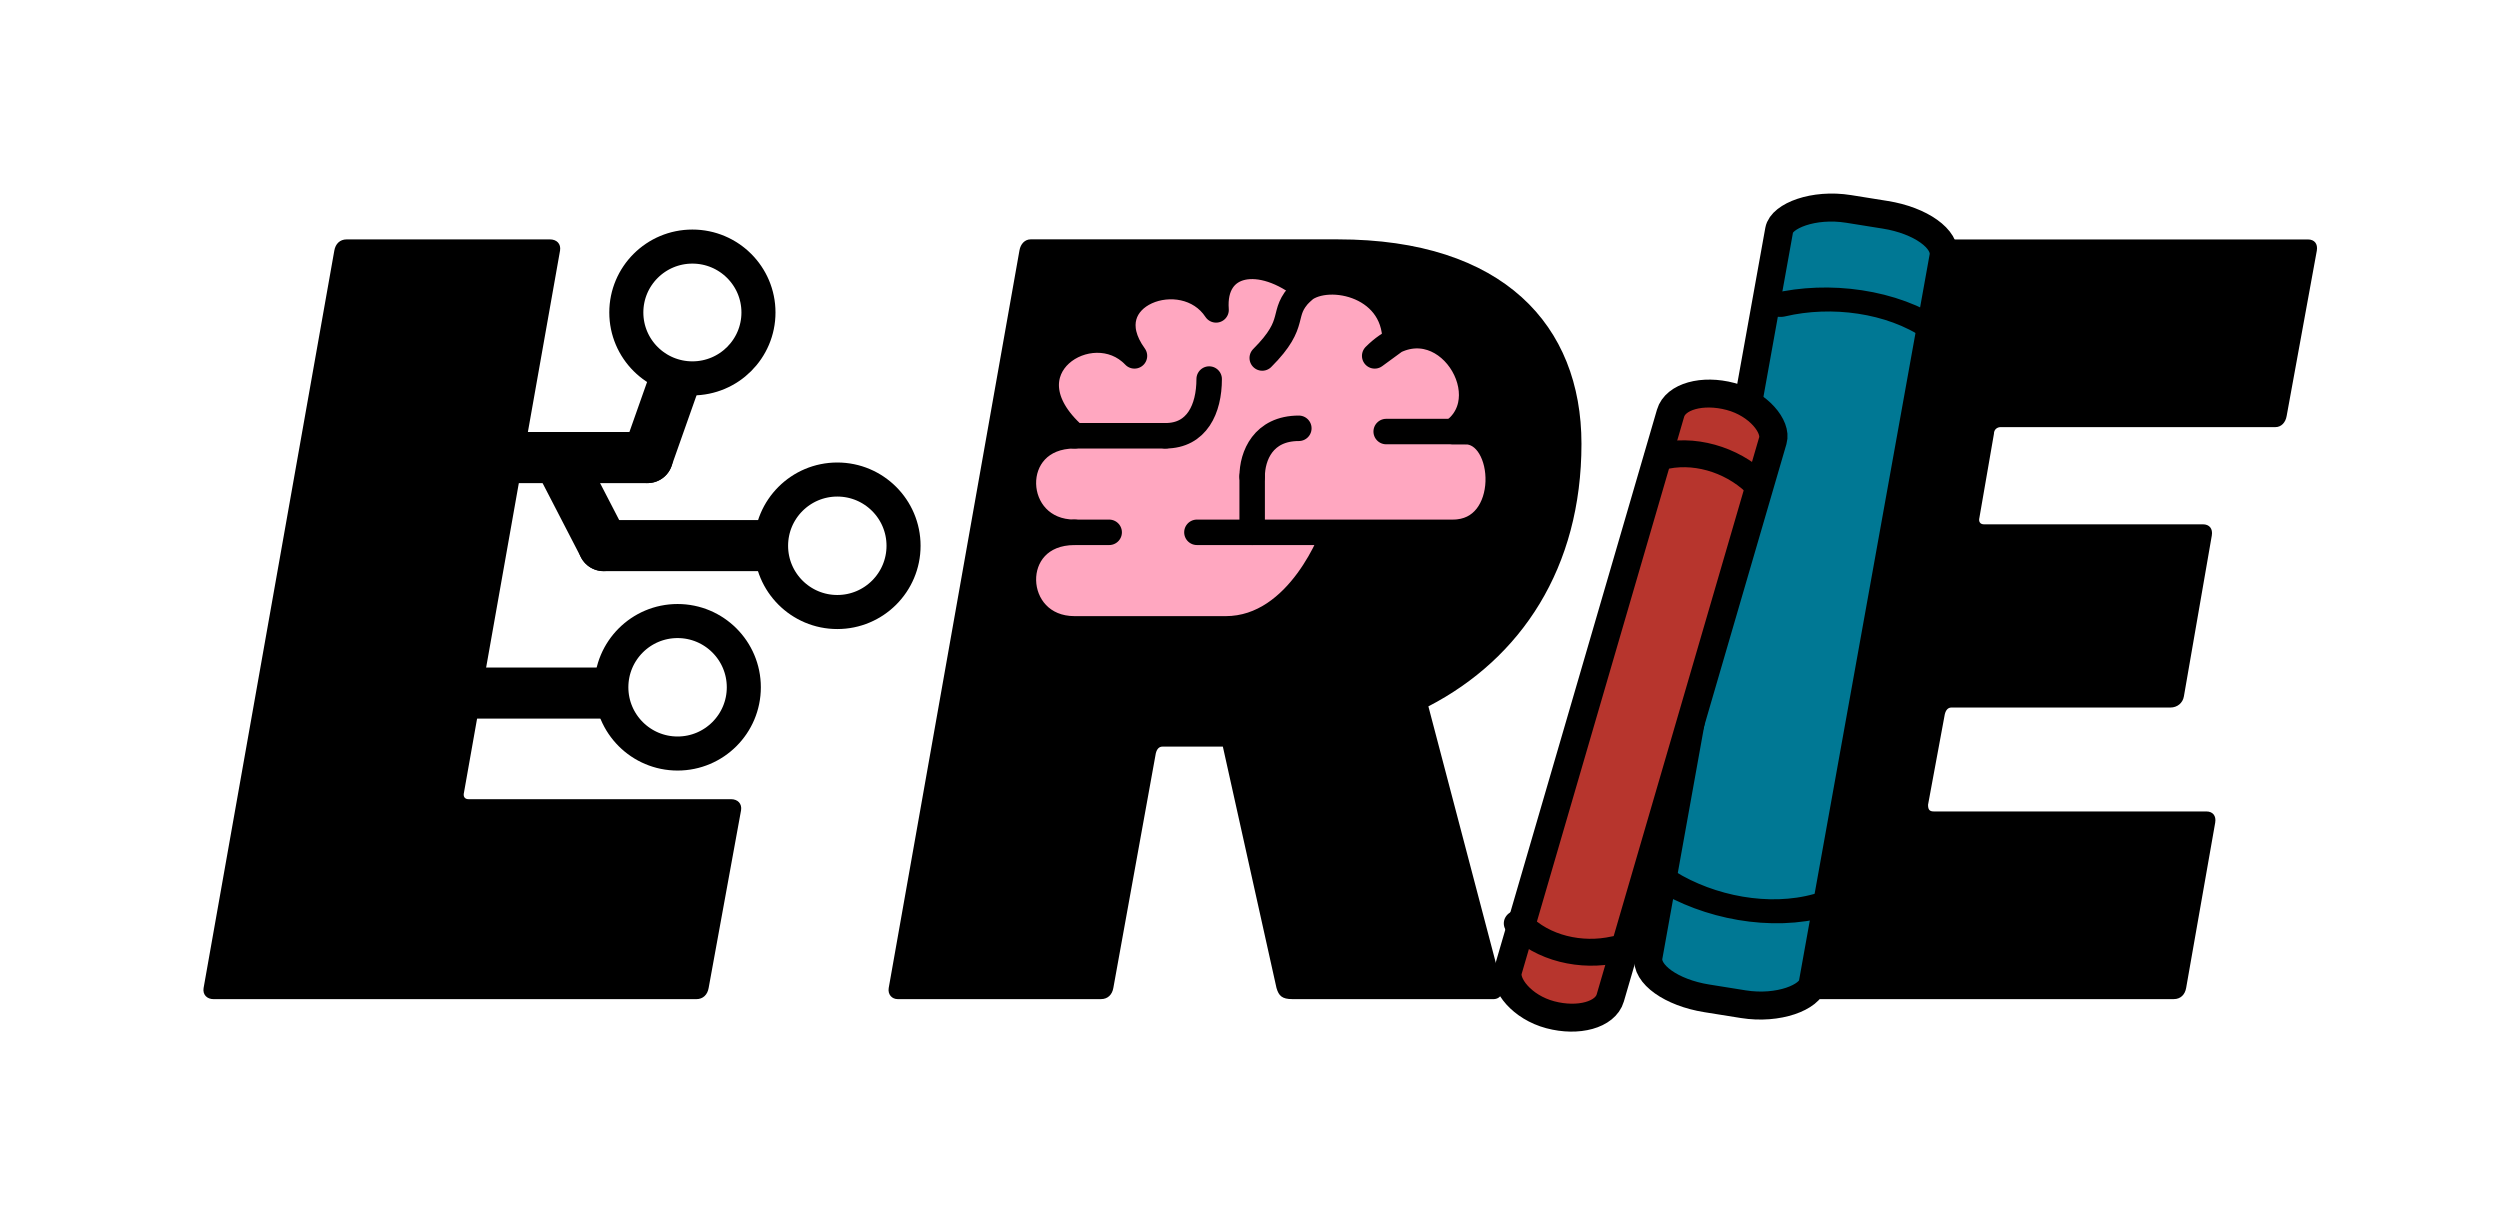<?xml version="1.0" encoding="UTF-8" standalone="no"?>
<!-- Created with Inkscape (http://www.inkscape.org/) -->

<svg
   width="14.681mm"
   height="7.198mm"
   viewBox="0 0 14.681 7.198"
   version="1.1"
   id="svg1"
   xml:space="preserve"
   xmlns="http://www.w3.org/2000/svg"
   xmlns:svg="http://www.w3.org/2000/svg"><defs
     id="defs1" /><g
     id="layer1"
     transform="translate(-5.224,-26.53)"><rect
       style="fill:#ffffff;fill-opacity:1;stroke-width:0.3;stroke-linecap:square;stroke-linejoin:round;stroke-miterlimit:0"
       id="rect147"
       width="14.681"
       height="7.198"
       x="5.224"
       y="26.53" /><path
       style="font-style:italic;font-weight:900;font-size:25.333px;line-height:0.8;font-family:'DIN Next W1G';-inkscape-font-specification:'DIN Next W1G Heavy Italic';letter-spacing:2.31px;white-space:pre;stroke-width:1.161;stroke-linecap:square;stroke-linejoin:round;stroke-miterlimit:0"
       d="m 60.261,166.845 c -0.025,0.152 0.076,0.253 0.228,0.253 h 10.944 c 0.152,0 0.253,-0.101 0.279,-0.253 l 0.735,-4.028 c 0.025,-0.152 -0.076,-0.253 -0.228,-0.253 h -5.953 c -0.076,0 -0.127,-0.051 -0.101,-0.152 L 68.343,150.125 c 0.025,-0.152 -0.076,-0.253 -0.228,-0.253 h -4.611 c -0.152,0 -0.253,0.101 -0.279,0.253 z m 29.239,0.253 c 0.177,0 0.228,-0.152 0.203,-0.279 l -1.672,-6.359 c 2.103,-1.089 3.471,-3.141 3.471,-5.953 0,-2.685 -1.773,-4.636 -5.523,-4.636 h -6.967 c -0.127,0 -0.228,0.101 -0.253,0.253 l -2.964,16.72 c -0.025,0.152 0.076,0.253 0.203,0.253 h 4.611 c 0.152,0 0.253,-0.101 0.279,-0.253 l 0.963,-5.32 c 0.025,-0.101 0.076,-0.152 0.152,-0.152 h 1.368 l 1.216,5.472 c 0.051,0.177 0.127,0.253 0.355,0.253 z m -5.219,-9.855 H 82.711 c -0.076,0 -0.127,-0.051 -0.101,-0.152 l 0.507,-2.812 c 0,-0.101 0.076,-0.152 0.152,-0.152 h 1.596 c 0.937,0 1.444,0.431 1.444,1.14 0,1.292 -0.887,1.976 -2.027,1.976 z m 9.277,9.601 c -0.025,0.152 0.076,0.253 0.203,0.253 h 11.172 c 0.152,0 0.253,-0.101 0.279,-0.253 l 0.659,-3.749 c 0.025,-0.152 -0.051,-0.253 -0.203,-0.253 h -6.181 c -0.101,0 -0.127,-0.051 -0.127,-0.152 l 0.38,-2.052 c 0.025,-0.101 0.076,-0.152 0.152,-0.152 h 4.965 c 0.152,0 0.279,-0.101 0.304,-0.253 l 0.633,-3.648 c 0.025,-0.152 -0.051,-0.253 -0.203,-0.253 h -4.965 c -0.076,0 -0.127,-0.051 -0.101,-0.152 l 0.329,-1.9 c 0,-0.101 0.076,-0.152 0.152,-0.152 h 6.232 c 0.127,0 0.228,-0.101 0.253,-0.253 l 0.684,-3.749 c 0.025,-0.152 -0.051,-0.253 -0.203,-0.253 H 96.776 c -0.127,0 -0.228,0.101 -0.253,0.253 z"
       id="text97"
       transform="matrix(0.259,0,0,0.259,-9.188,-10.881)"
       aria-label="LRE" /><g
       id="g109"
       transform="matrix(0.054,0,0,0.054,10.671,27.199)"
       style="stroke-width:2.77"><g
         id="g101"
         style="stroke-width:2.77"><line
           x1="16"
           x2="25.875"
           y1="35"
           y2="35"
           fill="#ea5a47"
           stroke="none"
           id="line97"
           style="stroke-width:2.77" /><path
           fill="#ea5a47"
           stroke="none"
           d="m 25.875,35 c 3.417,0 4.75,-2.917 4.75,-6.167"
           id="path97"
           style="stroke-width:2.77" /><line
           x1="16"
           x2="19.75"
           y1="45.5"
           y2="45.5"
           fill="#ea5a47"
           stroke="none"
           id="line98"
           style="stroke-width:2.77" /><line
           x1="35.3"
           x2="35.3"
           y1="45.5"
           y2="39.438"
           fill="#ea5a47"
           stroke="none"
           id="line99"
           style="stroke-width:2.77" /><path
           fill="#ea5a47"
           stroke="none"
           d="m 35.3,39.438 c 0,-2.245 1.2,-5.25 5.076,-5.25"
           id="path99"
           style="stroke-width:2.77" /><line
           x1="58.458"
           x2="49.875"
           y1="34.542"
           y2="34.542"
           fill="#ea5a47"
           stroke="none"
           id="line100"
           style="stroke-width:2.77" /><path
           fill="#ffa7c0"
           stroke="none"
           d="m 44.47,45.5 c 0,0 -3.931,10.5 -12.053,10.5 H 16 C 8.792,56 8.333,45.5 16,45.5 8.792,45.5 8.333,35 16,35 7.833,27.75 17.875,21.438 22.5,26.312 17.701,19.688 27.875,16 31.375,21.312 30.963,16 36.222,15.042 41.1,19.024 l -0.434,0.351 C 43.042,17 50.844,18.292 50.844,24.689 l -2.219,1.623 c 6.865,-6.865 14.208,4.188 8.5,8.229 h 1.333 c 4.75,0 5.292,10.958 -1.333,10.958 H 29.292"
           id="path100"
           style="stroke-width:2.77" /><path
           fill="#ea5a47"
           stroke="none"
           d="M 40.667,19.375 C 38.25,21.792 40.385,22.553 36.396,26.542"
           id="path101"
           style="stroke-width:2.77" /></g><g
         id="g102"
         style="stroke-width:2.77" /><g
         id="g103"
         style="stroke-width:2.77" /><g
         id="g104"
         style="stroke-width:2.77" /><g
         id="g108"
         style="stroke-width:2.77"><line
           x1="16"
           x2="25.875"
           y1="35"
           y2="35"
           fill="none"
           stroke="#000000"
           stroke-linecap="round"
           stroke-linejoin="round"
           stroke-miterlimit="10"
           stroke-width="8.747"
           id="line104"
           style="stroke-width:2.77" /><path
           fill="none"
           stroke="#000000"
           stroke-linecap="round"
           stroke-linejoin="round"
           stroke-miterlimit="10"
           stroke-width="8.747"
           d="m 25.875,35 c 3.417,0 4.75,-2.917 4.75,-6.167"
           id="path104"
           style="stroke-width:2.77" /><line
           x1="16"
           x2="19.75"
           y1="45.5"
           y2="45.5"
           fill="none"
           stroke="#000000"
           stroke-linecap="round"
           stroke-linejoin="round"
           stroke-miterlimit="10"
           stroke-width="8.747"
           id="line105"
           style="stroke-width:2.77" /><line
           x1="35.3"
           x2="35.3"
           y1="45.5"
           y2="39.438"
           fill="none"
           stroke="#000000"
           stroke-linecap="round"
           stroke-linejoin="round"
           stroke-miterlimit="10"
           stroke-width="8.747"
           id="line106"
           style="stroke-width:2.77" /><path
           fill="none"
           stroke="#000000"
           stroke-linecap="round"
           stroke-linejoin="round"
           stroke-miterlimit="10"
           stroke-width="8.747"
           d="m 35.3,39.438 c 0,-2.245 1.2,-5.25 5.076,-5.25"
           id="path106"
           style="stroke-width:2.77" /><line
           x1="58.458"
           x2="49.875"
           y1="34.542"
           y2="34.542"
           fill="none"
           stroke="#000000"
           stroke-linecap="round"
           stroke-linejoin="round"
           stroke-miterlimit="10"
           stroke-width="8.747"
           id="line107"
           style="stroke-width:2.77" /><path
           fill="none"
           stroke="#000000"
           stroke-linecap="round"
           stroke-linejoin="round"
           stroke-miterlimit="10"
           stroke-width="8.747"
           d="m 44.183,45.5 c 0,0 -3.644,10.5 -11.766,10.5 H 16 C 8.792,56 8.333,45.5 16,45.5 8.792,45.5 8.333,35 16,35 7.833,27.75 17.875,21.438 22.5,26.312 17.701,19.688 27.875,16 31.375,21.312 30.963,16 36.222,15.042 41.1,19.024 l -0.434,0.351 C 43.042,17 50.844,18.292 50.844,24.689 l -2.219,1.623 c 6.865,-6.865 14.208,4.188 8.5,8.229 h 1.333 c 4.75,0 5.292,10.958 -1.333,10.958 H 29.292"
           id="path107"
           style="stroke-width:2.77" /><path
           fill="none"
           stroke="#000000"
           stroke-linecap="round"
           stroke-linejoin="round"
           stroke-miterlimit="10"
           stroke-width="8.747"
           d="M 40.667,19.375 C 38.25,21.792 40.385,22.553 36.396,26.542"
           id="path108"
           style="stroke-width:2.77" /></g></g><rect
       style="fill:#007894;fill-opacity:1;stroke:#000000;stroke-width:0.165;stroke-linecap:round;stroke-linejoin:round;stroke-miterlimit:0;stroke-opacity:1"
       id="rect109"
       width="0.978"
       height="4.711"
       x="-21.351"
       y="24.876"
       rx="0.38"
       ry="0.187"
       transform="matrix(-0.987,-0.158,-0.177,0.984,0,0)" /><path
       style="fill:none;fill-opacity:1;stroke:#000000;stroke-width:0.151;stroke-linecap:round;stroke-linejoin:round;stroke-miterlimit:0;stroke-opacity:1"
       d="m 39.257,57.437 c 0.217,0.14 0.502,0.127 0.722,0"
       id="path109"
       transform="matrix(-1.269,-0.204,-0.164,0.91,75.154,-12.413)" /><path
       style="fill:none;fill-opacity:1;stroke:#000000;stroke-width:0.151;stroke-linecap:round;stroke-linejoin:round;stroke-miterlimit:0;stroke-opacity:1"
       d="m 39.257,57.437 c 0.217,0.14 0.502,0.127 0.722,0"
       id="path110"
       transform="matrix(-1.269,-0.204,0.164,-0.91,56.984,88.744)" /><rect
       style="fill:#b7352d;fill-opacity:1;stroke:#000000;stroke-width:0.165;stroke-linecap:round;stroke-linejoin:round;stroke-miterlimit:0;stroke-opacity:1"
       id="rect110"
       width="0.622"
       height="3.782"
       x="22.556"
       y="23.939"
       rx="0.38"
       ry="0.186"
       transform="matrix(0.966,0.257,-0.28,0.96,0,0)" /><path
       style="fill:none;fill-opacity:1;stroke:#000000;stroke-width:0.212;stroke-linecap:round;stroke-linejoin:round;stroke-miterlimit:0;stroke-opacity:1"
       d="m 39.257,57.437 c 0.216,0.14 0.502,0.128 0.722,0"
       id="path111"
       transform="matrix(0.789,0.21,-0.209,0.715,-4.828,-17.357)" /><path
       style="fill:none;fill-opacity:1;stroke:#000000;stroke-width:0.212;stroke-linecap:round;stroke-linejoin:round;stroke-miterlimit:0;stroke-opacity:1"
       d="m 39.257,57.437 c 0.216,0.14 0.502,0.128 0.722,0"
       id="path112"
       transform="matrix(0.789,0.21,0.209,-0.715,-28.011,62.037)" /><g
       id="g114"
       style="stroke-width:0.307"
       transform="matrix(-0.977,0,0,0.977,23.672,-23.916)"><path
         style="fill:none;fill-opacity:1;stroke:#000000;stroke-width:0.307;stroke-linecap:round;stroke-linejoin:round;stroke-miterlimit:0;stroke-opacity:1"
         d="m 13.985,54.913 c 0.423,0 0.846,0 1.269,0"
         id="path113" /><path
         style="fill:none;fill-opacity:1;stroke:#000000;stroke-width:0.307;stroke-linecap:round;stroke-linejoin:round;stroke-miterlimit:0;stroke-opacity:1"
         d="m 15.254,54.913 c 0.086,-0.166 0.171,-0.331 0.257,-0.497"
         id="path114" /></g><g
       id="g116"
       style="stroke-width:0.307"
       transform="matrix(0.977,0,0,0.977,-5.877,-24.433)"><path
         style="fill:none;fill-opacity:1;stroke:#000000;stroke-width:0.307;stroke-linecap:round;stroke-linejoin:round;stroke-miterlimit:0;stroke-opacity:1"
         d="m 13.985,54.913 c 0.423,0 0.846,0 1.269,0"
         id="path115" /><path
         style="fill:none;fill-opacity:1;stroke:#000000;stroke-width:0.307;stroke-linecap:round;stroke-linejoin:round;stroke-miterlimit:0;stroke-opacity:1"
         d="m 15.254,54.913 c 0.11,-0.312 0.221,-0.625 0.331,-0.937"
         id="path116" /></g><ellipse
       style="fill:#ffffff;fill-opacity:1;stroke:#000000;stroke-width:0.2;stroke-linecap:round;stroke-linejoin:round;stroke-miterlimit:0;stroke-opacity:1"
       id="ellipse116"
       cx="9.29"
       cy="28.365"
       rx="0.388"
       ry="0.387" /><g
       id="g117"
       style="stroke-width:0.307"
       transform="matrix(0.977,0,0,0.977,-6.051,-23.05)"><path
         style="fill:none;fill-opacity:1;stroke:#000000;stroke-width:0.307;stroke-linecap:round;stroke-linejoin:round;stroke-miterlimit:0;stroke-opacity:1"
         d="m 13.985,54.913 c 0.423,0 0.846,0 1.269,0"
         id="path117" /></g><ellipse
       style="fill:#ffffff;fill-opacity:1;stroke:#000000;stroke-width:0.2;stroke-linecap:round;stroke-linejoin:round;stroke-miterlimit:0;stroke-opacity:1"
       id="ellipse117"
       cx="9.203"
       cy="30.566"
       rx="0.389"
       ry="0.389" /><ellipse
       style="fill:#ffffff;fill-opacity:1;stroke:#000000;stroke-width:0.2;stroke-linecap:round;stroke-linejoin:round;stroke-miterlimit:0;stroke-opacity:1"
       id="ellipse118"
       cx="10.141"
       cy="29.735"
       rx="0.389"
       ry="0.389" /></g></svg>
